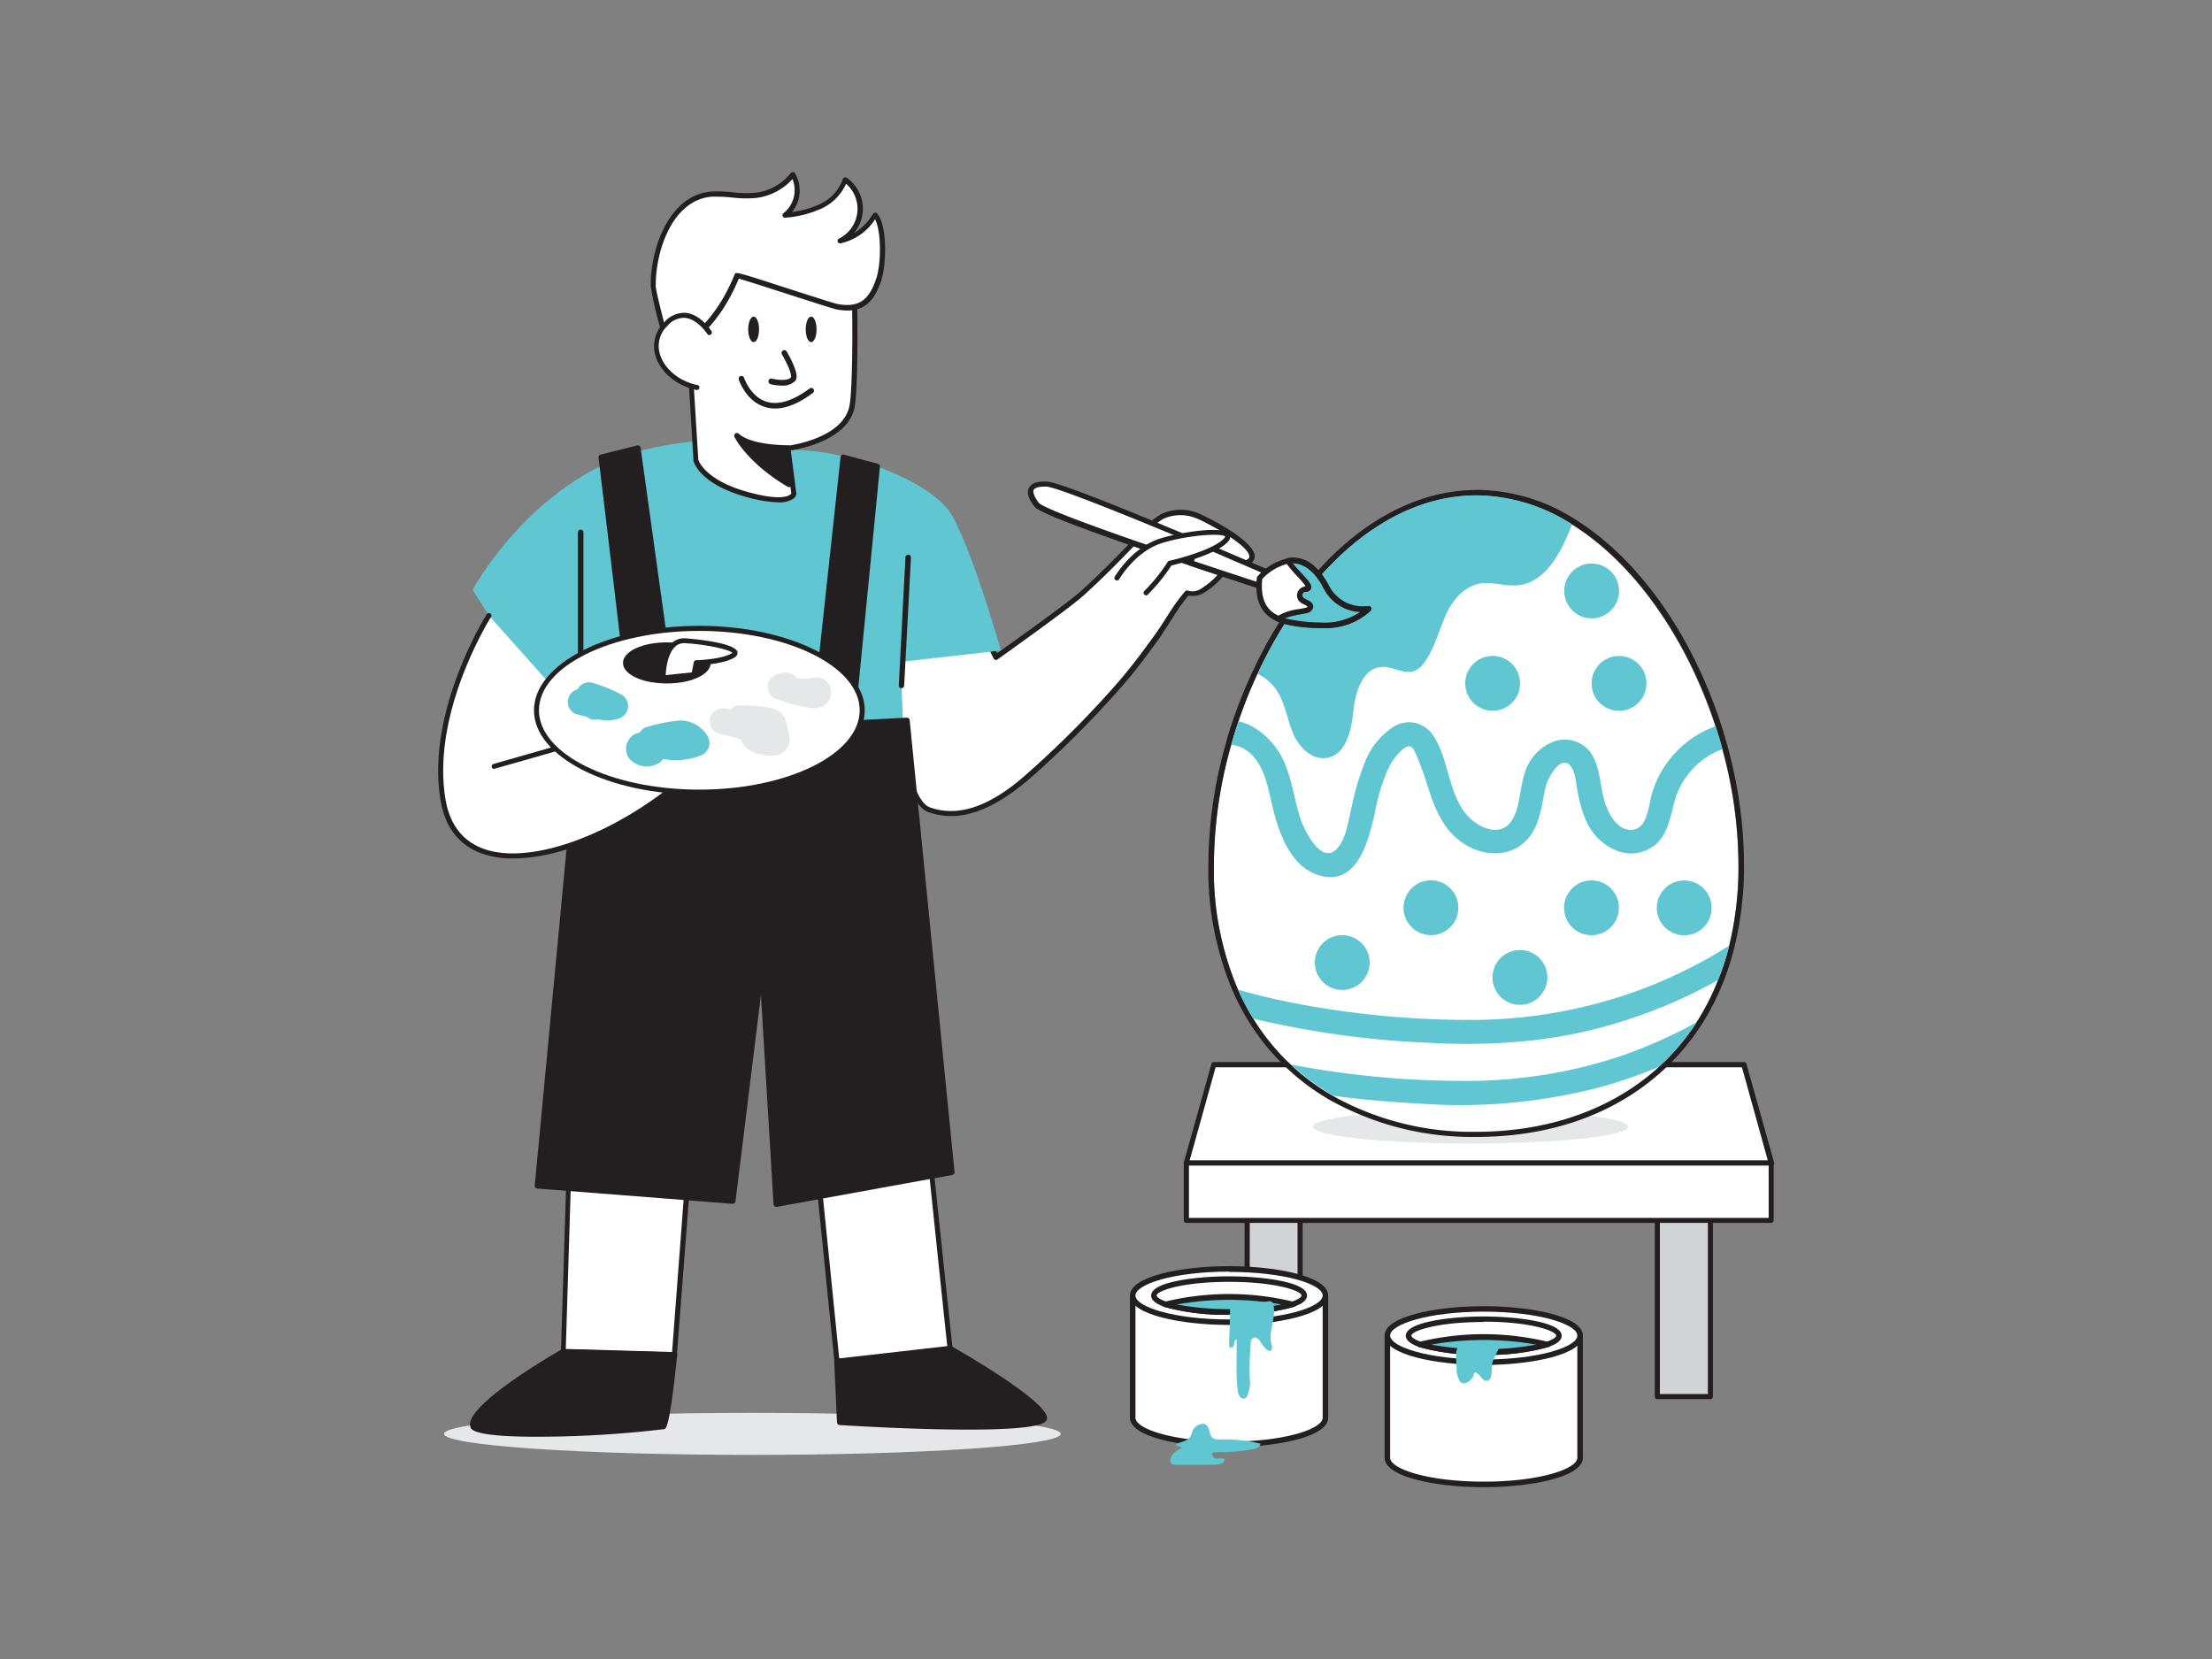 <svg xmlns="http://www.w3.org/2000/svg" viewBox="0 0 400 300"><rect x="0" y="0" width="400" height="300" fill="#808080" stroke="none"/><g id="_462_painting_an_egg_flatline" data-name="#462_painting_an_egg_flatline"><ellipse cx="136.05" cy="259.29" rx="55.76" ry="3.8" fill="#e6e7e8"/><rect x="299.7" y="220.68" width="9.6" height="31.88" fill="#d1d3d4"/><path d="M309.29,253H299.7a.46.46,0,0,1-.46-.46V220.68a.46.46,0,0,1,.46-.45h9.59a.45.45,0,0,1,.46.45v31.88A.45.45,0,0,1,309.29,253Zm-9.13-.91h8.68v-31h-8.68Z" fill="#231f20"/><rect x="225.5" y="220.68" width="9.6" height="31.88" fill="#d1d3d4"/><path d="M235.1,253h-9.6a.45.45,0,0,1-.45-.46V220.68a.45.45,0,0,1,.45-.45h9.6a.46.46,0,0,1,.46.45v31.88A.46.46,0,0,1,235.1,253Zm-9.14-.91h8.68v-31H226Z" fill="#231f20"/><polygon points="320.28 210.31 214.51 210.31 219.47 192.5 315.33 192.5 320.28 210.31" fill="#fff"/><path d="M320.28,210.77H214.51a.44.44,0,0,1-.36-.18.47.47,0,0,1-.08-.4l5-17.81a.45.45,0,0,1,.44-.33h95.86a.46.46,0,0,1,.44.33l5,17.81a.47.47,0,0,1-.07.4A.45.45,0,0,1,320.28,210.77Zm-105.16-.91H319.68L315,193H219.82Z" fill="#231f20"/><ellipse cx="265.93" cy="203.75" rx="28.51" ry="3.04" fill="#e6e7e8"/><rect x="214.51" y="210.32" width="105.77" height="10.37" fill="#fff"/><path d="M320.28,221.14H214.51a.46.46,0,0,1-.45-.46V210.32a.45.45,0,0,1,.45-.46H320.28a.45.45,0,0,1,.46.46v10.36A.46.46,0,0,1,320.28,221.14ZM215,220.23H319.83v-9.46H215Z" fill="#231f20"/><path d="M314.36,156.51A60,60,0,0,1,312.7,171a48.29,48.29,0,0,1-2,6.2,44.41,44.41,0,0,1-3.92,7.69,40.87,40.87,0,0,1-6.84,8.08c-8.55,7.77-20.21,11.71-33.06,11.7a51.43,51.43,0,0,1-25.79-6.46,40.55,40.55,0,0,1-14.47-14,43.89,43.89,0,0,1-2.75-5.23,54.83,54.83,0,0,1-4.37-22.49,80.39,80.39,0,0,1,3.13-21.77c.39-1.44.84-2.86,1.31-4.27a86.47,86.47,0,0,1,3.43-8.57c8.5-18.3,23.05-32.28,39.57-32.27a32.55,32.55,0,0,1,17.3,5.25c11.55,7.18,20.88,21,25.94,36.46.45,1.38.87,2.78,1.25,4.19A80.11,80.11,0,0,1,314.36,156.51Z" fill="#fff"/><path d="M267,89.58h0a32.55,32.55,0,0,1,17.3,5.25c11.55,7.18,20.88,21,25.94,36.46.45,1.38.87,2.78,1.25,4.19a80.11,80.11,0,0,1,2.89,21A60,60,0,0,1,312.7,171a48.29,48.29,0,0,1-2,6.2,44.41,44.41,0,0,1-3.92,7.69,40.87,40.87,0,0,1-6.84,8.08c-8.54,7.76-20.18,11.7-33,11.7h-.05a51.43,51.43,0,0,1-25.79-6.46,40.55,40.55,0,0,1-14.47-14,43.89,43.89,0,0,1-2.75-5.23,54.83,54.83,0,0,1-4.37-22.49,80.39,80.39,0,0,1,3.13-21.77c.39-1.44.84-2.86,1.31-4.27a86.47,86.47,0,0,1,3.43-8.57c8.49-18.29,23-32.27,39.55-32.27m0-1h0c-8,0-16.15,3.29-23.43,9.52-6.72,5.74-12.6,13.81-17,23.33A85.58,85.58,0,0,0,223,130.1c-.55,1.66-1,3-1.32,4.32a80.81,80.81,0,0,0-3.17,22,55.93,55.93,0,0,0,4.46,22.9,43.39,43.39,0,0,0,2.81,5.35A41.71,41.71,0,0,0,240.63,199a52.7,52.7,0,0,0,26.29,6.59H267c13.43,0,25.08-4.14,33.68-12a41.77,41.77,0,0,0,7-8.28,45.07,45.07,0,0,0,4-7.86,49.14,49.14,0,0,0,2-6.34,61.08,61.08,0,0,0,1.69-14.68,80.62,80.62,0,0,0-2.93-21.29c-.38-1.42-.8-2.85-1.25-4.24-5.38-16.44-15-29.92-26.37-37A33.45,33.45,0,0,0,267,88.58Z" fill="#231f20"/><path d="M311.47,135.48a14,14,0,0,0-8.47,8.8c-.85,2.75-1.11,5.8-3.17,8a6.85,6.85,0,0,1-7.78,1.42,10.29,10.29,0,0,1-5.44-5.78,25,25,0,0,1-1.36-4.89c-.25-1.27-.34-3.3-1.14-4.38-1.81-2.46-4.16,2-4.52,3.34-.72,2.75-.86,5.62-2.25,8.17-2.74,5-8.81,5.2-13.1,2.09-5.27-3.83-5.6-10.26-8.14-15.75-.26-.57-.56-1.47-1.23-1.53s-1.31.61-1.7,1a10.87,10.87,0,0,0-2.12,3,35.47,35.47,0,0,0-2.45,8.13c-1.07,4.54-2.9,12.59-9.24,11.39-5.89-1.12-8.15-7.9-9.33-12.94-.71-3-1.29-6.4-3.39-8.76a6.19,6.19,0,0,0-4-2.12c.4-1.43.84-2.85,1.31-4.25,3.69.83,7,4.18,8.41,7.68,1.35,3.27,1.74,6.8,2.87,10.14.64,1.86,3.5,7.76,6.19,5.55,2-1.62,2.41-5.53,3-7.85a46.87,46.87,0,0,1,2.41-8.13,13.37,13.37,0,0,1,5.11-6.35,5.19,5.19,0,0,1,7.11,1.38c3.39,4.8,2.65,12.41,7.86,16,2,1.39,4.83,2,6.41-.37s1.44-5.77,2.35-8.49a8.71,8.71,0,0,1,4.84-5.69,5.84,5.84,0,0,1,6.91,1.51c1.88,2.39,1.87,5.93,2.64,8.77.62,2.27,2.34,5.91,5.34,5.46,2.51-.39,2.75-4.46,3.28-6.36a18.2,18.2,0,0,1,3.77-7,18.65,18.65,0,0,1,7.79-5.35C310.67,132.67,311.09,134.07,311.47,135.48Z" fill="#5fc6d2"/><path d="M312.7,171a48.59,48.59,0,0,1-2,6.22,92.55,92.55,0,0,1-20.29,8.35c-10.47,2.92-21.29,3.59-32.11,3a167.44,167.44,0,0,1-31.68-4.37,41.77,41.77,0,0,1-2.75-5.23q4.74,1.35,9.57,2.31a167.38,167.38,0,0,0,31.89,3.15,88.24,88.24,0,0,0,28.69-4.54A86.55,86.55,0,0,0,312.7,171Z" fill="#5fc6d2"/><path d="M306.82,184.85a40.53,40.53,0,0,1-6.84,8.08,91.41,91.41,0,0,1-10.63,3.67,100.14,100.14,0,0,1-32.12,3c-5.37-.28-10.75-.73-16.1-1.45a41.24,41.24,0,0,1-7.62-5.63,167.12,167.12,0,0,0,30.76,2.94A88.24,88.24,0,0,0,293,191,86.79,86.79,0,0,0,306.82,184.85Z" fill="#5fc6d2"/><circle cx="258.76" cy="164.15" r="4.96" fill="#5fc6d2"/><circle cx="242.72" cy="174.06" r="4.96" fill="#5fc6d2"/><circle cx="274.85" cy="176.75" r="4.96" fill="#5fc6d2"/><circle cx="269.92" cy="123.57" r="4.96" fill="#5fc6d2"/><circle cx="287.79" cy="164.16" r="4.96" fill="#5fc6d2"/><circle cx="287.82" cy="106.86" r="4.96" fill="#5fc6d2"/><circle cx="304.56" cy="164.17" r="4.96" fill="#5fc6d2"/><circle cx="292.77" cy="123.58" r="4.96" fill="#5fc6d2"/><path d="M284.28,94.83c-.27.68-.54,1.36-.83,2-1.74,4.08-4.5,8.54-8.9,9-2.36.26-4.76-.73-7.08-.27-2.92.57-5,3.24-6.18,6s-1.92,5.7-3.65,8.13a4.3,4.3,0,0,1-1.8,1.61c-1.87.75-3.89-.78-5.91-.7-3.49.15-4.87,4.53-5.21,8s-1.33,7.86-4.76,8.45c-2.62.45-5-1.83-6.05-4.25s-1.42-5.17-2.74-7.48a9,9,0,0,0-3.76-3.48c8.5-18.3,23.05-32.28,39.57-32.27A32.55,32.55,0,0,1,284.28,94.83Z" fill="#5fc6d2"/><path d="M145.36,186.84l6,59.32s20.64-1.33,20.47-2.33-6.83-65-6.83-65Z" fill="#fff"/><path d="M151.35,246.62a.47.47,0,0,1-.46-.42l-6-59.32a.47.47,0,0,1,.28-.47l19.63-8a.45.45,0,0,1,.41,0,.42.42,0,0,1,.22.34c2.3,22.1,6.68,64.1,6.83,64.95a.66.66,0,0,1-.12.43c-.79,1-13.35,2-20.77,2.43Zm-5.5-59.49,5.91,58.54c8.66-.56,18.1-1.44,19.57-2-.5-4.26-6-57.45-6.73-64.15Zm25.51,56.77h0Z" fill="#231f20"/><polygon points="103.72 183.51 101.84 244.42 121.96 244.99 126.47 185.5 103.72 183.51" fill="#fff"/><path d="M122,245.45h0l-20.12-.58a.45.45,0,0,1-.32-.14.5.5,0,0,1-.12-.33l1.89-60.91a.44.44,0,0,1,.15-.32.42.42,0,0,1,.34-.12l22.74,2a.46.46,0,0,1,.42.49L122.41,245A.46.46,0,0,1,122,245.45ZM102.31,244l19.22.55,4.44-58.6L104.16,184Z" fill="#231f20"/><path d="M212.24,110.41a30.32,30.32,0,0,1,2.41-3.22,3.3,3.3,0,0,0,3-.51,16.62,16.62,0,0,0,3.66-3.33c1.28-1.35,2.69-.93,4.29-1.73,3.88-1.92-7.94-8-9.5-8.52a8,8,0,0,0-6,.27,12,12,0,0,0-2.9,2.42c-3.83,3.95-7.61,7.92-11.7,11.59-2.64,2.37-15.43,11.45-15.43,11.45a54.35,54.35,0,0,1-3.42-8.3c-.37-1.55.24-1.3,0-2.76-5.53.93-11.38,4.44-16.61,6.57.66.77,2,30,8,32.09,6.87,2.43,13.54-2.13,18.29-6.42a182.48,182.48,0,0,0,16.5-16.64c2.26-2.65,4.34-5.45,6.38-8.27C210.27,113.56,211.21,112,212.24,110.41Z" fill="#fff"/><path d="M172,147.57a12.35,12.35,0,0,1-4.12-.71c-4.82-1.71-6.65-18.63-7.63-27.73-.24-2.18-.46-4.25-.59-4.55a.4.4,0,0,1-.08-.38.45.45,0,0,1,.29-.28c1.61-.65,3.24-1.42,5-2.24,3.86-1.82,7.86-3.71,11.75-4.36a.45.45,0,0,1,.52.37,3,3,0,0,1,0,1.49,2.17,2.17,0,0,0,0,1.24,48.79,48.79,0,0,0,3.15,7.72c2.26-1.61,12.64-9,15-11.1,3.66-3.28,7.12-6.86,10.48-10.33l1.2-1.24a12.17,12.17,0,0,1,3-2.5,8.3,8.3,0,0,1,6.32-.31c1,.3,10.34,4.81,10.59,7.81a1.54,1.54,0,0,1-1,1.56,7.49,7.49,0,0,1-1.92.6,3.74,3.74,0,0,0-2.24,1l-.59.64a13.79,13.79,0,0,1-3.17,2.77,3.92,3.92,0,0,1-3.05.66,29.7,29.7,0,0,0-2.17,2.94h0l-1.05,1.63c-.64,1-1.31,2.06-2,3.08-1.83,2.53-4,5.5-6.4,8.29a181.64,181.64,0,0,1-16.54,16.69C181.24,145.18,176.41,147.57,172,147.57Zm-11.39-33c.12.58.26,1.77.54,4.43.83,7.61,2.76,25.44,7,27,5.25,1.86,11.08-.21,17.84-6.32a179.66,179.66,0,0,0,16.45-16.6c2.36-2.77,4.54-5.72,6.36-8.24.72-1,1.38-2,2-3,.35-.55.7-1.1,1.06-1.64h0a30.14,30.14,0,0,1,2.45-3.27.44.44,0,0,1,.53-.11,2.84,2.84,0,0,0,2.54-.5,12.9,12.9,0,0,0,3-2.6l.6-.65a4.65,4.65,0,0,1,2.72-1.3,6.47,6.47,0,0,0,1.7-.52c.55-.27.53-.55.52-.66-.18-2.17-8.55-6.59-9.95-7a7.48,7.48,0,0,0-5.63.25,11.19,11.19,0,0,0-2.78,2.32l-1.21,1.25c-3.36,3.48-6.84,7.07-10.52,10.37-2.63,2.36-14.94,11.11-15.47,11.48a.44.44,0,0,1-.37.07.45.45,0,0,1-.3-.24,53.94,53.94,0,0,1-3.46-8.4,3.06,3.06,0,0,1,0-1.66,1.86,1.86,0,0,0,.07-.66c-3.62.69-7.39,2.47-11,4.19C163.58,113.26,162.06,114,160.56,114.61Z" fill="#231f20"/><path d="M138.8,81.64s-5.3-4-20.84-.63c-21.18,4.56-32.49,25.64-32.49,25.64l13.9,22,5.6-7.34s-.61,18.86.46,31.3L164,148.28l-1.14-28.59L181,117.63s-5.4-19-9.14-24.89S150.88,79.8,138.8,81.64Z" fill="#5fc6d2"/><path d="M142.45,81.07l1.06,8.23s-.32,2.37-8.53.07-9.13-6.14-9.13-6.14l-1-16.33c0-1,.45-10.63.29-19.19,10-.16,27.5-1.55,29.05-1,.57,5.73.58,23.47-.11,26.8C152.73,79.87,142.45,81.07,142.45,81.07Z" fill="#fff"/><path d="M140.77,90.84a23.29,23.29,0,0,1-5.91-1c-8.37-2.34-9.41-6.31-9.45-6.47-1-16.43-1-16.43-1-16.46v-.13c.13-3.24.42-11.58.28-19a.48.48,0,0,1,.13-.32.45.45,0,0,1,.32-.14c4.29-.07,10.09-.37,15.2-.64,8.33-.43,13.09-.66,14-.34a.47.47,0,0,1,.3.39c.57,5.66.59,23.53-.11,27C153.28,79.5,145,81.13,143,81.46l1,7.78v.13a1.36,1.36,0,0,1-.68.9A4.59,4.59,0,0,1,140.77,90.84ZM126.31,83.2s1.06,3.57,8.79,5.73c6.63,1.86,7.79.57,8,.32L142,81.12a.42.42,0,0,1,.09-.34.48.48,0,0,1,.31-.17c.1,0,10-1.23,11.2-7.19.69-3.3.67-20.39.13-26.34-1.5-.17-7.53.14-13.38.44-4.94.26-10.52.55-14.78.63.13,7.37-.16,15.46-.29,18.64v.13c0,.13,1,16.24,1,16.28Z" fill="#231f20"/><path d="M141.79,63.84c1.07,1.9,2.14,4.15,1.57,4.77-1,1.12-3.92.38-3.92.38" fill="#fff"/><path d="M141.35,69.73a8.71,8.71,0,0,1-2-.26.5.5,0,0,1,.25-1c.68.18,2.75.51,3.43-.23,0,0,.37-.63-1.64-4.18a.5.5,0,0,1,.19-.68.51.51,0,0,1,.69.19c2.16,3.83,1.93,4.87,1.49,5.35A3.19,3.19,0,0,1,141.35,69.73Z" fill="#231f20"/><path d="M142.45,81.07s-6.66.07-9.18-2.21c0,0,2.32,4.55,9.44,8.74Z" fill="#231f20"/><path d="M142.71,88.1a.59.59,0,0,1-.26-.07c-7.15-4.21-9.53-8.75-9.62-9a.49.49,0,0,1,.77-.59c2.35,2.12,8.77,2.07,8.84,2.08a.48.48,0,0,1,.51.48l.25,6.53A.5.5,0,0,1,143,88,.59.59,0,0,1,142.71,88.1Zm-7.8-7.71a28.34,28.34,0,0,0,7.26,6.3l-.2-5.13A22.39,22.39,0,0,1,134.91,80.39Z" fill="#231f20"/><ellipse cx="146.68" cy="59.56" rx="0.98" ry="2.31" fill="#231f20"/><ellipse cx="136.28" cy="59.56" rx="0.98" ry="2.31" fill="#231f20"/><path d="M124.13,61.87s5.34-2.68,9.14-12c.08-.21,16.84,5.42,18.17,5.65,4,.68,6.1-.73,7.49-5.11.89-2.81,1-9.53-.71-11.51a9.57,9.57,0,0,1-6.34,4.66,6.42,6.42,0,0,0,.93-11,8.34,8.34,0,0,1-4.41,4.81,19.2,19.2,0,0,1-6.48,1.63,5.7,5.7,0,0,0,1.44-7.35,10.15,10.15,0,0,1-6.59,3.76c-2.64.34-5.32-.37-8-.2-7.61.49-10.73,10.37-10.67,16.65,0,1.44,3.34,13.15,3,13.51Z" fill="#fff"/><path d="M121.15,65.75a.48.48,0,0,1-.3-.11.45.45,0,0,1-.13-.49c0-.57-.83-3.8-1.48-6.41a59,59,0,0,1-1.57-7c-.07-6.8,3.33-16.6,11.09-17.11a24.17,24.17,0,0,1,3.72.14,19.37,19.37,0,0,0,4.23.07A9.6,9.6,0,0,0,143,31.29a.5.5,0,0,1,.39-.18.45.45,0,0,1,.36.22,6.16,6.16,0,0,1-.51,7,16.72,16.72,0,0,0,5-1.41,7.87,7.87,0,0,0,4.17-4.53.44.44,0,0,1,.29-.3.46.46,0,0,1,.41.05,6.84,6.84,0,0,1,1.33,10,10,10,0,0,0,3.43-3.47.51.51,0,0,1,.35-.22.49.49,0,0,1,.39.16c1.91,2.2,1.65,9.25.8,11.94-1.46,4.59-3.77,6.16-8,5.43-.63-.11-4-1.2-9.13-2.85-3.38-1.09-7.51-2.42-8.68-2.74-3.59,8.63-8.42,11.51-9.13,11.9l-2.92,3.36h0A.44.44,0,0,1,121.15,65.75Zm-.34-.76Zm8.86-29.43c-.29,0-.57,0-.85,0-7.16.46-10.3,9.74-10.24,16.18,0,.65.82,3.89,1.54,6.74.77,3.06,1.18,4.74,1.37,5.7l2.29-2.64.14-.11s5.25-2.74,8.93-11.81c.2-.5.2-.5,9.66,2.55,3.94,1.27,8.4,2.71,9,2.82,3.78.65,5.67-.65,7-4.8.81-2.56.9-8.26-.27-10.54A9.87,9.87,0,0,1,152,44a.45.45,0,0,1-.52-.3.46.46,0,0,1,.24-.56A6,6,0,0,0,153,33.23a9,9,0,0,1-4.42,4.47A19.67,19.67,0,0,1,142,39.37a.43.43,0,0,1-.47-.29.45.45,0,0,1,.15-.53,5.29,5.29,0,0,0,1.62-6.17,10.54,10.54,0,0,1-6.44,3.4,19.86,19.86,0,0,1-4.43-.06C131.5,35.64,130.58,35.56,129.67,35.56Z" fill="#231f20"/><path d="M128.29,60.13s-3.72-5.85-7.88-1.53-.15,10.3,5.65,11.47" fill="#fff"/><path d="M126.06,70.53H126c-3.54-.71-6.53-3.17-7.45-6.12a6,6,0,0,1,1.56-6.12A4.79,4.79,0,0,1,124,56.57c2.7.27,4.58,3.19,4.66,3.31a.46.46,0,0,1-.14.63.44.44,0,0,1-.63-.14s-1.73-2.66-4-2.89a3.88,3.88,0,0,0-3.18,1.43,5,5,0,0,0-1.35,5.21c.82,2.65,3.54,4.86,6.76,5.51a.45.45,0,0,1,.36.53A.47.47,0,0,1,126.06,70.53Z" fill="#231f20"/><polygon points="104.82 133.27 97.16 214.43 132.46 217.19 137.77 174.53 140.38 217.74 172.07 211.98 163.97 130.28 104.82 133.27" fill="#231f20"/><path d="M140.38,218.24a.51.51,0,0,1-.31-.11.5.5,0,0,1-.19-.36l-2.28-37.83L133,217.25a.51.51,0,0,1-.54.43l-35.3-2.75a.5.5,0,0,1-.34-.18.49.49,0,0,1-.12-.37l7.67-81.15a.49.49,0,0,1,.47-.45l59.14-3a.5.5,0,0,1,.52.45l8.11,81.7a.5.5,0,0,1-.41.54l-31.69,5.76ZM137.77,174h0a.5.5,0,0,1,.48.47l2.57,42.65,30.69-5.57-8-80.78-58.24,2.95L97.7,214,132,216.65l5.25-42.19A.49.49,0,0,1,137.77,174Z" fill="#231f20"/><path d="M140.15,73.87a6,6,0,0,1-1.9-.3c-3.38-1.08-4.6-4.78-4.65-4.94a.51.51,0,0,1,.32-.63.5.5,0,0,1,.63.32s1.13,3.38,4,4.3c2.15.69,4.78-.09,7.81-2.34a.5.5,0,1,1,.59.8C144.48,72.94,142.19,73.87,140.15,73.87Z" fill="#231f20"/><path d="M117.41,161.22c.66-1-8.76-78.52-8.76-78.52L115.27,81l11.19,80.18Z" fill="#231f20"/><path d="M126.46,161.72h-9a.51.51,0,0,1-.44-.26.47.47,0,0,1,0-.4c.3-2.46-6.23-57.3-8.79-78.3a.5.5,0,0,1,.38-.55l6.62-1.66a.53.53,0,0,1,.39.07.51.51,0,0,1,.22.35L127,161.15a.52.52,0,0,1-.12.4A.49.49,0,0,1,126.46,161.72Zm-8.59-1h8l-11-79.06-5.66,1.41C112.5,110.26,117.75,154.31,117.87,160.72Z" fill="#231f20"/><polygon points="146.68 135.94 152.46 82.7 158.59 84.35 153.45 136.61 146.68 135.94" fill="#231f20"/><path d="M153.45,137.11h0l-6.77-.66a.48.48,0,0,1-.34-.18.56.56,0,0,1-.11-.37L152,82.64a.5.5,0,0,1,.21-.35.46.46,0,0,1,.41-.07l6.14,1.65a.5.5,0,0,1,.36.53L154,136.66A.51.51,0,0,1,153.45,137.11Zm-6.22-1.61,5.78.56,5-51.34-5.16-1.39Z" fill="#231f20"/><path d="M163,124.46h0a.49.49,0,0,1-.47-.52l1.2-23.16a.51.51,0,0,1,.53-.47.5.5,0,0,1,.47.52L163.5,124A.5.5,0,0,1,163,124.46Z" fill="#231f20"/><path d="M105,121.76a.5.5,0,0,1-.5-.49v-25a.5.5,0,0,1,.5-.5.5.5,0,0,1,.5.5v25A.49.49,0,0,1,105,121.76Z" fill="#231f20"/><path d="M229.62,106.47s-6.45-2.08-14.31-4.71c-11.83-4-26.83-9.2-27.84-10.49-1.68-2.15-1.72-3.92,1.85-3.74,2.2.11,16.67,6.08,27.53,10.66,6.83,2.9,12.23,5.25,12.23,5.25Z" fill="#fff"/><path d="M229.62,107l-.15,0c-.07,0-6.55-2.11-14.32-4.72-26.78-9-27.75-10.25-28.07-10.66-1.12-1.43-1.47-2.59-1-3.43s1.51-1.2,3.29-1.1,11.11,3.68,27.7,10.7c6.84,2.9,12.24,5.24,12.24,5.24a.5.5,0,0,1,.29.37l.54,3a.5.5,0,0,1-.16.46A.5.5,0,0,1,229.62,107ZM188.85,88c-1,0-1.72.2-1.92.58s.12,1.32.93,2.36c.35.44,3.74,2.31,27.61,10.33,6.19,2.07,11.56,3.82,13.52,4.46l-.35-2c-1.13-.49-6-2.6-12-5.14C195,89.52,190.24,88.08,189.3,88Z" fill="#231f20"/><path d="M229.62,106.47s-6.45-2.08-14.31-4.71h0a15.41,15.41,0,0,1,1.54-3.56c6.83,2.9,12.23,5.25,12.23,5.25Z" fill="#fff"/><path d="M229.62,107l-.15,0c-.07,0-6.55-2.11-14.32-4.72a.49.49,0,0,1-.33-.41.55.55,0,0,1,0-.22,16.1,16.1,0,0,1,1.6-3.67.48.48,0,0,1,.61-.19c6.84,2.9,12.24,5.24,12.24,5.24a.5.5,0,0,1,.29.37l.54,3a.5.5,0,0,1-.16.46A.5.5,0,0,1,229.62,107Zm-13.69-5.53c6,2,11.15,3.69,13.06,4.31l-.35-2c-1.1-.48-5.79-2.51-11.58-5A15.57,15.57,0,0,0,215.93,101.44Z" fill="#231f20"/><path d="M238.62,113c-2.67-.16-5.39-.27-7.46-1.17-2.36-1-3.86-3.08-3.39-7.37a10,10,0,0,1,5.09-3.07c2.17-.35,4.7.51,6.91,4.67a7.41,7.41,0,0,0,7.66,4A11.52,11.52,0,0,1,238.62,113Z" fill="#fff"/><path d="M239.46,113.56l-.87,0h0l-.45,0c-2.53-.15-5.15-.3-7.18-1.18-2.92-1.28-4.13-3.86-3.68-7.88a.5.5,0,0,1,.11-.27,10.28,10.28,0,0,1,5.39-3.24c2.93-.48,5.44,1.18,7.43,4.92a6.88,6.88,0,0,0,7.13,3.75.51.51,0,0,1,.53.26.5.5,0,0,1-.08.58A11.79,11.79,0,0,1,239.46,113.56Zm-.81-1a11.8,11.8,0,0,0,7.3-1.89,7.77,7.77,0,0,1-6.62-4.33c-1.77-3.33-3.92-4.81-6.39-4.41a9.3,9.3,0,0,0-4.69,2.79c-.46,4.59,1.55,6,3.11,6.7,1.87.82,4.39,1,6.84,1.11Z" fill="#231f20"/><path d="M238.62,113c-2.67-.16-5.39-.27-7.46-1.17,1.31-1,3.26-1.11,4.94-1.49.34-.08.74-.22.84-.56.23-.75-1-.91-1.6-1.43a1.11,1.11,0,0,1,.44-1.8,2.52,2.52,0,0,0,.74-.19c.71-.53-2.14-2.72-3.66-5,2.17-.35,4.7.51,6.91,4.67a7.41,7.41,0,0,0,7.66,4A11.52,11.52,0,0,1,238.62,113Z" fill="#5fc6d2"/><path d="M239.46,113.56l-.87,0h0l-.45,0a22.14,22.14,0,0,1-7.18-1.19.5.5,0,0,1-.3-.4.5.5,0,0,1,.2-.46,9.34,9.34,0,0,1,3.94-1.35c.4-.07.8-.14,1.19-.23s.46-.18.47-.21-.38-.29-.59-.39a3.56,3.56,0,0,1-.87-.53,1.62,1.62,0,0,1,.65-2.66L236,106h.1a12.66,12.66,0,0,0-1.39-1.65,23.19,23.19,0,0,1-2.23-2.67.49.49,0,0,1,0-.48.51.51,0,0,1,.38-.3c2.94-.47,5.44,1.19,7.43,4.93a6.88,6.88,0,0,0,7.13,3.75.5.5,0,0,1,.45.84A11.79,11.79,0,0,1,239.46,113.56Zm-.81-1a11.64,11.64,0,0,0,7.29-1.88,7.77,7.77,0,0,1-6.61-4.33c-1.56-2.93-3.42-4.44-5.53-4.47.51.64,1.09,1.27,1.62,1.84,1.19,1.29,1.77,1.94,1.71,2.55a.76.76,0,0,1-.31.55,1.44,1.44,0,0,1-.71.23l-.2,0a.62.62,0,0,0-.23,1,2.62,2.62,0,0,0,.63.38c.52.25,1.38.67,1.11,1.57a1.44,1.44,0,0,1-1.21.89l-1.23.25a14.15,14.15,0,0,0-2.62.66,27.8,27.8,0,0,0,5.84.75l.45,0Z" fill="#231f20"/><path d="M204.83,234.27v22.1c0,2.66,7.8,4.82,17.42,4.82s17.43-2.16,17.43-4.82v-22.1Z" fill="#fff"/><path d="M222.25,261.69c-8.68,0-17.92-1.86-17.92-5.32v-22.1a.5.5,0,0,1,.5-.49h34.85a.5.5,0,0,1,.5.49v22.1C240.18,259.83,230.94,261.69,222.25,261.69Zm-16.92-26.92v21.6c0,2.05,6.95,4.32,16.92,4.32s16.93-2.27,16.93-4.32v-21.6Z" fill="#231f20"/><ellipse cx="222.25" cy="234.27" rx="17.42" ry="4.82" fill="#fff"/><path d="M222.25,239.59c-8.68,0-17.92-1.86-17.92-5.32s9.24-5.31,17.92-5.31,17.93,1.86,17.93,5.31S230.94,239.59,222.25,239.59Zm0-9.64c-10,0-16.92,2.28-16.92,4.32s6.95,4.33,16.92,4.33,16.93-2.28,16.93-4.33S232.23,230,222.25,230Z" fill="#231f20"/><path d="M235.85,234.27c0,.42-.41.84-1.16,1.2a9.16,9.16,0,0,1-1.05.42,48.72,48.72,0,0,1-22.78,0,10.39,10.39,0,0,1-1.05-.42c-.73-.37-1.15-.78-1.15-1.2,0-1.63,6.08-3,13.59-3S235.85,232.64,235.85,234.27Z" fill="#fff"/><path d="M222.25,237.74a40.8,40.8,0,0,1-11.55-1.37,9.69,9.69,0,0,1-1.12-.46c-.94-.47-1.41-1-1.41-1.64,0-2.54,8.42-3.47,14.08-3.47s14.1.93,14.1,3.47c0,.63-.49,1.18-1.44,1.64a9.22,9.22,0,0,1-1.11.46A40.8,40.8,0,0,1,222.25,237.74Zm0-5.94c-8.47,0-13.09,1.63-13.09,2.47,0,.12.18.41.87.75a8.31,8.31,0,0,0,1,.4,48.43,48.43,0,0,0,22.46,0,7.31,7.31,0,0,0,1-.4c.7-.34.88-.63.88-.75C235.35,233.43,230.73,231.8,222.25,231.8Z" fill="#231f20"/><path d="M233.64,235.89a48.72,48.72,0,0,1-22.78,0,49.08,49.08,0,0,1,22.78,0Z" fill="#5fc6d2"/><path d="M222.25,237.74a40.44,40.44,0,0,1-11.55-1.37.5.5,0,0,1,0-1,49.37,49.37,0,0,1,23.1,0,.5.5,0,0,1,0,1A40.44,40.44,0,0,1,222.25,237.74Zm-9.47-1.85a53.18,53.18,0,0,0,18.94,0,53.8,53.8,0,0,0-18.94,0Z" fill="#231f20"/><path d="M222.26,243c0,.28,0,.65.33.72s.53-.35.57-.69.12-.77.46-.82v4.69a31.63,31.63,0,0,0,.22,4.67,2.14,2.14,0,0,0,.37,1,.8.8,0,0,0,1,.25.85.85,0,0,0,.3-.35,5.91,5.91,0,0,0,.48-3.24,56.23,56.23,0,0,1,.19-6.36,1.13,1.13,0,0,1,.37-.9.81.81,0,0,1,.91.11,3.06,3.06,0,0,1,.6.78,5.94,5.94,0,0,0,.94,1.12.78.78,0,0,0,.71.29c.43-.14.33-.76.21-1.19-.62-2.28.86-4.7.38-7a.76.76,0,0,0-1-.75c-1.9.34-3.9.39-5.83.58a1.46,1.46,0,0,0-.62.16,1.12,1.12,0,0,0-.43.95c0,1,0,1.91-.06,2.9Z" fill="#5fc6d2"/><path d="M215.53,259.09a2.18,2.18,0,0,1,1.63-1.58,1.24,1.24,0,0,1,.81.06c.86.43.58,1.86,1.33,2.45a2.07,2.07,0,0,0,1.35.27,29.81,29.81,0,0,1,7.29.76c-.16.7-1,1-1.71,1.08a36.25,36.25,0,0,1-6.33.47.82.82,0,0,0-.6.14c-.36.35.18.95.69,1s1.06-.15,1.47.14c0,.75-1,1-1.75,1-2.38,0-4.76,0-7.14,0a1.11,1.11,0,0,1-.67-.15c-.37-.26-.31-.83-.12-1.24a3.19,3.19,0,0,1,2-1.64,4.42,4.42,0,0,0-1.29-.54C213.76,260.47,215.1,260.79,215.53,259.09Z" fill="#5fc6d2"/><path d="M250.88,241.51v22.1c0,2.67,7.8,4.82,17.43,4.82s17.42-2.15,17.42-4.82v-22.1Z" fill="#fff"/><path d="M268.31,268.93c-8.69,0-17.93-1.86-17.93-5.32v-22.1a.5.5,0,0,1,.5-.49h34.85a.5.5,0,0,1,.5.49v22.1C286.23,267.07,277,268.93,268.31,268.93ZM251.38,242v21.6c0,2.05,6.95,4.33,16.93,4.33s16.92-2.28,16.92-4.33V242Z" fill="#231f20"/><ellipse cx="268.31" cy="241.51" rx="17.42" ry="4.82" fill="#fff"/><path d="M268.31,246.83c-8.69,0-17.93-1.86-17.93-5.32s9.24-5.31,17.93-5.31,17.92,1.86,17.92,5.31S277,246.83,268.31,246.83Zm0-9.64c-10,0-16.93,2.28-16.93,4.32s6.95,4.33,16.93,4.33,16.92-2.28,16.92-4.33S278.28,237.19,268.31,237.19Z" fill="#231f20"/><path d="M281.9,241.52c0,.42-.41.83-1.16,1.19a9.16,9.16,0,0,1-1.05.42,48.72,48.72,0,0,1-22.78,0,10.39,10.39,0,0,1-1.05-.42c-.73-.37-1.15-.77-1.15-1.19,0-1.64,6.08-3,13.59-3S281.9,239.88,281.9,241.52Z" fill="#fff"/><path d="M268.3,245a40.44,40.44,0,0,1-11.55-1.37,9.69,9.69,0,0,1-1.12-.46c-.94-.47-1.41-1-1.41-1.63,0-2.55,8.42-3.48,14.08-3.48s14.1.93,14.1,3.48c0,.62-.49,1.18-1.44,1.64a11.17,11.17,0,0,1-1.11.45A40.44,40.44,0,0,1,268.3,245Zm0-5.94c-8.47,0-13.09,1.63-13.09,2.48,0,.14.23.42.87.74a10.12,10.12,0,0,0,1,.41A39.73,39.73,0,0,0,268.3,244a39.31,39.31,0,0,0,11.23-1.32,6.82,6.82,0,0,0,1-.4c.7-.33.88-.63.88-.74C281.4,240.67,276.78,239,268.3,239Z" fill="#231f20"/><path d="M279.69,243.13a48.72,48.72,0,0,1-22.78,0,49.08,49.08,0,0,1,22.78,0Z" fill="#5fc6d2"/><path d="M268.3,245a40.44,40.44,0,0,1-11.55-1.37.5.5,0,0,1,0-1,49.37,49.37,0,0,1,23.1,0,.5.5,0,0,1,0,1A40.44,40.44,0,0,1,268.3,245Zm-9.47-1.85a53.18,53.18,0,0,0,18.94,0,53.8,53.8,0,0,0-18.94,0Z" fill="#231f20"/><path d="M263.92,249.69a1,1,0,0,0,.47.4,1,1,0,0,0,.63,0,2.13,2.13,0,0,0,1.48-1.54c0-.15.09-.34.24-.36a.25.25,0,0,1,.17,0,3.47,3.47,0,0,1,1,1c.31.36.83.66,1.24.43a1.09,1.09,0,0,0,.47-.76c.19-.8.11-1.64.25-2.45s2-3.43.93-3.87a1,1,0,0,0-.56,0c-1.9.34-3.9.39-5.83.58-1.56.15-1,3-1,4.18a4.18,4.18,0,0,0,.48,2.29A.43.43,0,0,0,263.92,249.69Z" fill="#5fc6d2"/><path d="M122,245s-1.34,12.85-2,13c-7.32,1.22-33.21,2.27-34.38.05-1.69-3.17,16.26-13.58,16.26-13.58Z" fill="#231f20"/><path d="M97,259.81c-6.15,0-11.23-.4-11.85-1.57-1.78-3.34,12.14-11.75,16.45-14.25a.46.46,0,0,1,.26-.07l20.12.58a.46.46,0,0,1,.36.17.47.47,0,0,1,.12.38c-1.38,13.22-2,13.32-2.41,13.39A196,196,0,0,1,97,259.81Zm5-14.89C93.57,249.8,85.12,256.08,86,257.77c.9,1.23,22.4,1.55,33.66-.28a103.86,103.86,0,0,0,1.72-12Z" fill="#231f20"/><path d="M151.35,246.16l.51,11s37.86,2.35,37-.93-17-12.43-17-12.43Z" fill="#231f20"/><path d="M175.12,258.52c-9.17,0-20-.62-23.29-.83a.5.5,0,0,1-.47-.47l-.51-11a.5.5,0,0,1,.44-.52l20.47-2.33a.53.53,0,0,1,.3.07c1.67.94,16.34,9.35,17.25,12.73a.9.9,0,0,1-.19.83C188.15,258.15,182.12,258.52,175.12,258.52Zm-22.79-1.8c17.08,1,35.11,1.18,36-.39-.62-2.18-10.24-8.34-16.65-12l-19.85,2.26Z" fill="#231f20"/><path d="M88.44,111.35s-11,17.28-8.28,33.4,24.49,10.8,40.59-1.51c0,0,18.6-13.64,15.91-15.61S117,131.44,117,131.44s-14,3.41-15.79,3,3.16-5.24,3.16-5.24" fill="#fff"/><path d="M92.81,155.23a16.43,16.43,0,0,1-6-1c-3.92-1.54-6.32-4.71-7.13-9.42-2.77-16.11,8.23-33.56,8.34-33.73a.48.48,0,0,1,.64-.14.45.45,0,0,1,.13.63c-.11.17-10.92,17.33-8.21,33.08.76,4.38,3,7.32,6.57,8.73,7.6,3,21.29-1.34,33.29-10.52,6.19-4.54,16-12.53,16-14.7a.19.19,0,0,0-.08-.18c-1.83-1.33-12.76,1.67-19.22,3.88-1.48.36-14.19,3.43-16,3a.88.88,0,0,1-.71-.63c-.36-1.29,2.43-4.19,3.65-5.38a.46.46,0,1,1,.64.65c-2,1.91-3.55,4-3.41,4.48,1.25.26,10-1.65,15.61-3,1.72-.59,17.2-5.78,20-3.74a1.1,1.1,0,0,1,.46.92c0,3.34-14.68,14.2-16.36,15.43C110.17,151.91,100,155.23,92.81,155.23Z" fill="#231f20"/><path d="M89.36,139.05a.46.46,0,0,1-.13-.9l20.16-5.77a.45.45,0,1,1,.25.87L89.49,139Z" fill="#231f20"/><ellipse cx="126.46" cy="128.44" rx="29.45" ry="14.81" fill="#fff"/><path d="M126.46,143.7c-16.48,0-29.9-6.85-29.9-15.26s13.42-15.27,29.9-15.27,29.91,6.85,29.91,15.27S143,143.7,126.46,143.7Zm0-29.61c-16,0-29,6.43-29,14.35s13,14.35,29,14.35,29-6.44,29-14.35S142.45,114.09,126.46,114.09Z" fill="#231f20"/><ellipse cx="120.59" cy="119.88" rx="7.43" ry="3.22" fill="#231f20"/><path d="M120.59,123.59c-4.45,0-7.93-1.63-7.93-3.71s3.48-3.72,7.93-3.72,7.92,1.63,7.92,3.72S125,123.59,120.59,123.59Zm0-6.43c-4.09,0-6.94,1.43-6.94,2.72s2.85,2.72,6.94,2.72,6.93-1.44,6.93-2.72S124.67,117.16,120.59,117.16Z" fill="#231f20"/><path d="M119.92,122.13s.11-6.47,4-6.24,10.65,1.44,8.65,2.66-6.65,1.33-6.65,1.33l-.33,1.66" fill="#fff"/><path d="M119.92,122.58h0a.46.46,0,0,1-.45-.46c0-.16.1-4,2-5.81a3.21,3.21,0,0,1,2.47-.88c.09,0,8.95.62,9.42,2.48,0,.22.06.65-.56,1-1.76,1.07-5.35,1.33-6.51,1.38l-.27,1.31a.45.45,0,0,1-.53.36.46.46,0,0,1-.36-.54l.33-1.66a.47.47,0,0,1,.44-.37s4.56-.12,6.43-1.26l.1-.08c-.57-.59-4.64-1.52-8.54-1.74a2.35,2.35,0,0,0-1.8.63c-1.63,1.52-1.71,5.13-1.71,5.17A.45.45,0,0,1,119.92,122.58Z" fill="#231f20"/><path d="M102.67,126.93a2.36,2.36,0,0,0,1.73,2.27l1.7.4a2.4,2.4,0,0,0,.83.47,2.19,2.19,0,0,0,1.19,0,6.57,6.57,0,0,0,3.73-.11,2.66,2.66,0,0,0,1.23-.84,2.32,2.32,0,0,0,.47-1.12,2.37,2.37,0,0,0-1.13-2.36,26.75,26.75,0,0,0-5.29-2.17,2.35,2.35,0,0,0-2.69,1.17h0A2.42,2.42,0,0,0,102.67,126.93Z" fill="#5fc6d2"/><path d="M113.66,133.82a2.8,2.8,0,0,1,2-1.33,2.16,2.16,0,0,1,1.37-1.05,30.27,30.27,0,0,1,5.79-1.14,5.67,5.67,0,0,1,5.17,2.89,2.36,2.36,0,0,1,.12,2.1,2.48,2.48,0,0,1-1.53,1.37,12.2,12.2,0,0,1-4.74.8c-.37,0-.73-.05-1.09-.09l-.76-.11a4,4,0,0,1-.72.63,4.14,4.14,0,0,1-5.58-.86A3,3,0,0,1,113.66,133.82Z" fill="#5fc6d2"/><path d="M130.05,132.69a30.87,30.87,0,0,1,3.91,1.05,3.07,3.07,0,0,0,.2.5,4.38,4.38,0,0,0,2.7,2,8.35,8.35,0,0,0,3,.39,2.93,2.93,0,0,0,2.94-2.93,10.37,10.37,0,0,0-.29-1.65c-.09-.4-.16-.8-.25-1.2a3.6,3.6,0,0,0-2.61-2.77,19.85,19.85,0,0,0-3-.42c-.94-.09-1.88-.13-2.82-.13a2.33,2.33,0,0,0-1.75.81l-.78-.18a2.43,2.43,0,0,0-2.91,1.66A2.38,2.38,0,0,0,130.05,132.69Z" fill="#e6e7e8"/><path d="M139,123.31a2.4,2.4,0,0,1,2-1.45,1.71,1.71,0,0,1,1-.25,3.46,3.46,0,0,1,1.38.37,3,3,0,0,1,.77.69,11.42,11.42,0,0,0,2.41,0,3.09,3.09,0,0,1,2.44.16,2.84,2.84,0,0,1,1.23,3,2.94,2.94,0,0,1-2.05,2.13,5,5,0,0,1-2,0,22.41,22.41,0,0,1-5.49-1.49l-.12,0h0l-.57-.22a2.37,2.37,0,0,1-1.08-1.42A2.44,2.44,0,0,1,139,123.31Z" fill="#e6e7e8"/><path d="M202,104.59s3.05-5.29,8.13-6.83,13.88-2.37,11.53,0-10.08,4.09-10.08,4.09a31.36,31.36,0,0,1-4.3,5.35" fill="#fff"/><path d="M207.26,107.66a.47.47,0,0,1-.33-.14.45.45,0,0,1,0-.65,31.56,31.56,0,0,0,4.23-5.26.4.4,0,0,1,.28-.2c.08,0,7.63-1.72,9.86-4,.24-.25.26-.37.26-.37-.42-.66-6.42-.36-11.34,1.13s-7.84,6.57-7.87,6.62a.46.46,0,0,1-.79-.46c.13-.22,3.21-5.46,8.4-7,3.23-1,11.36-2.41,12.38-.71.18.3.26.8-.39,1.46-2.24,2.26-8.89,3.89-10.12,4.17a31.24,31.24,0,0,1-4.28,5.28A.42.42,0,0,1,207.26,107.66Z" fill="#231f20"/></g></svg>